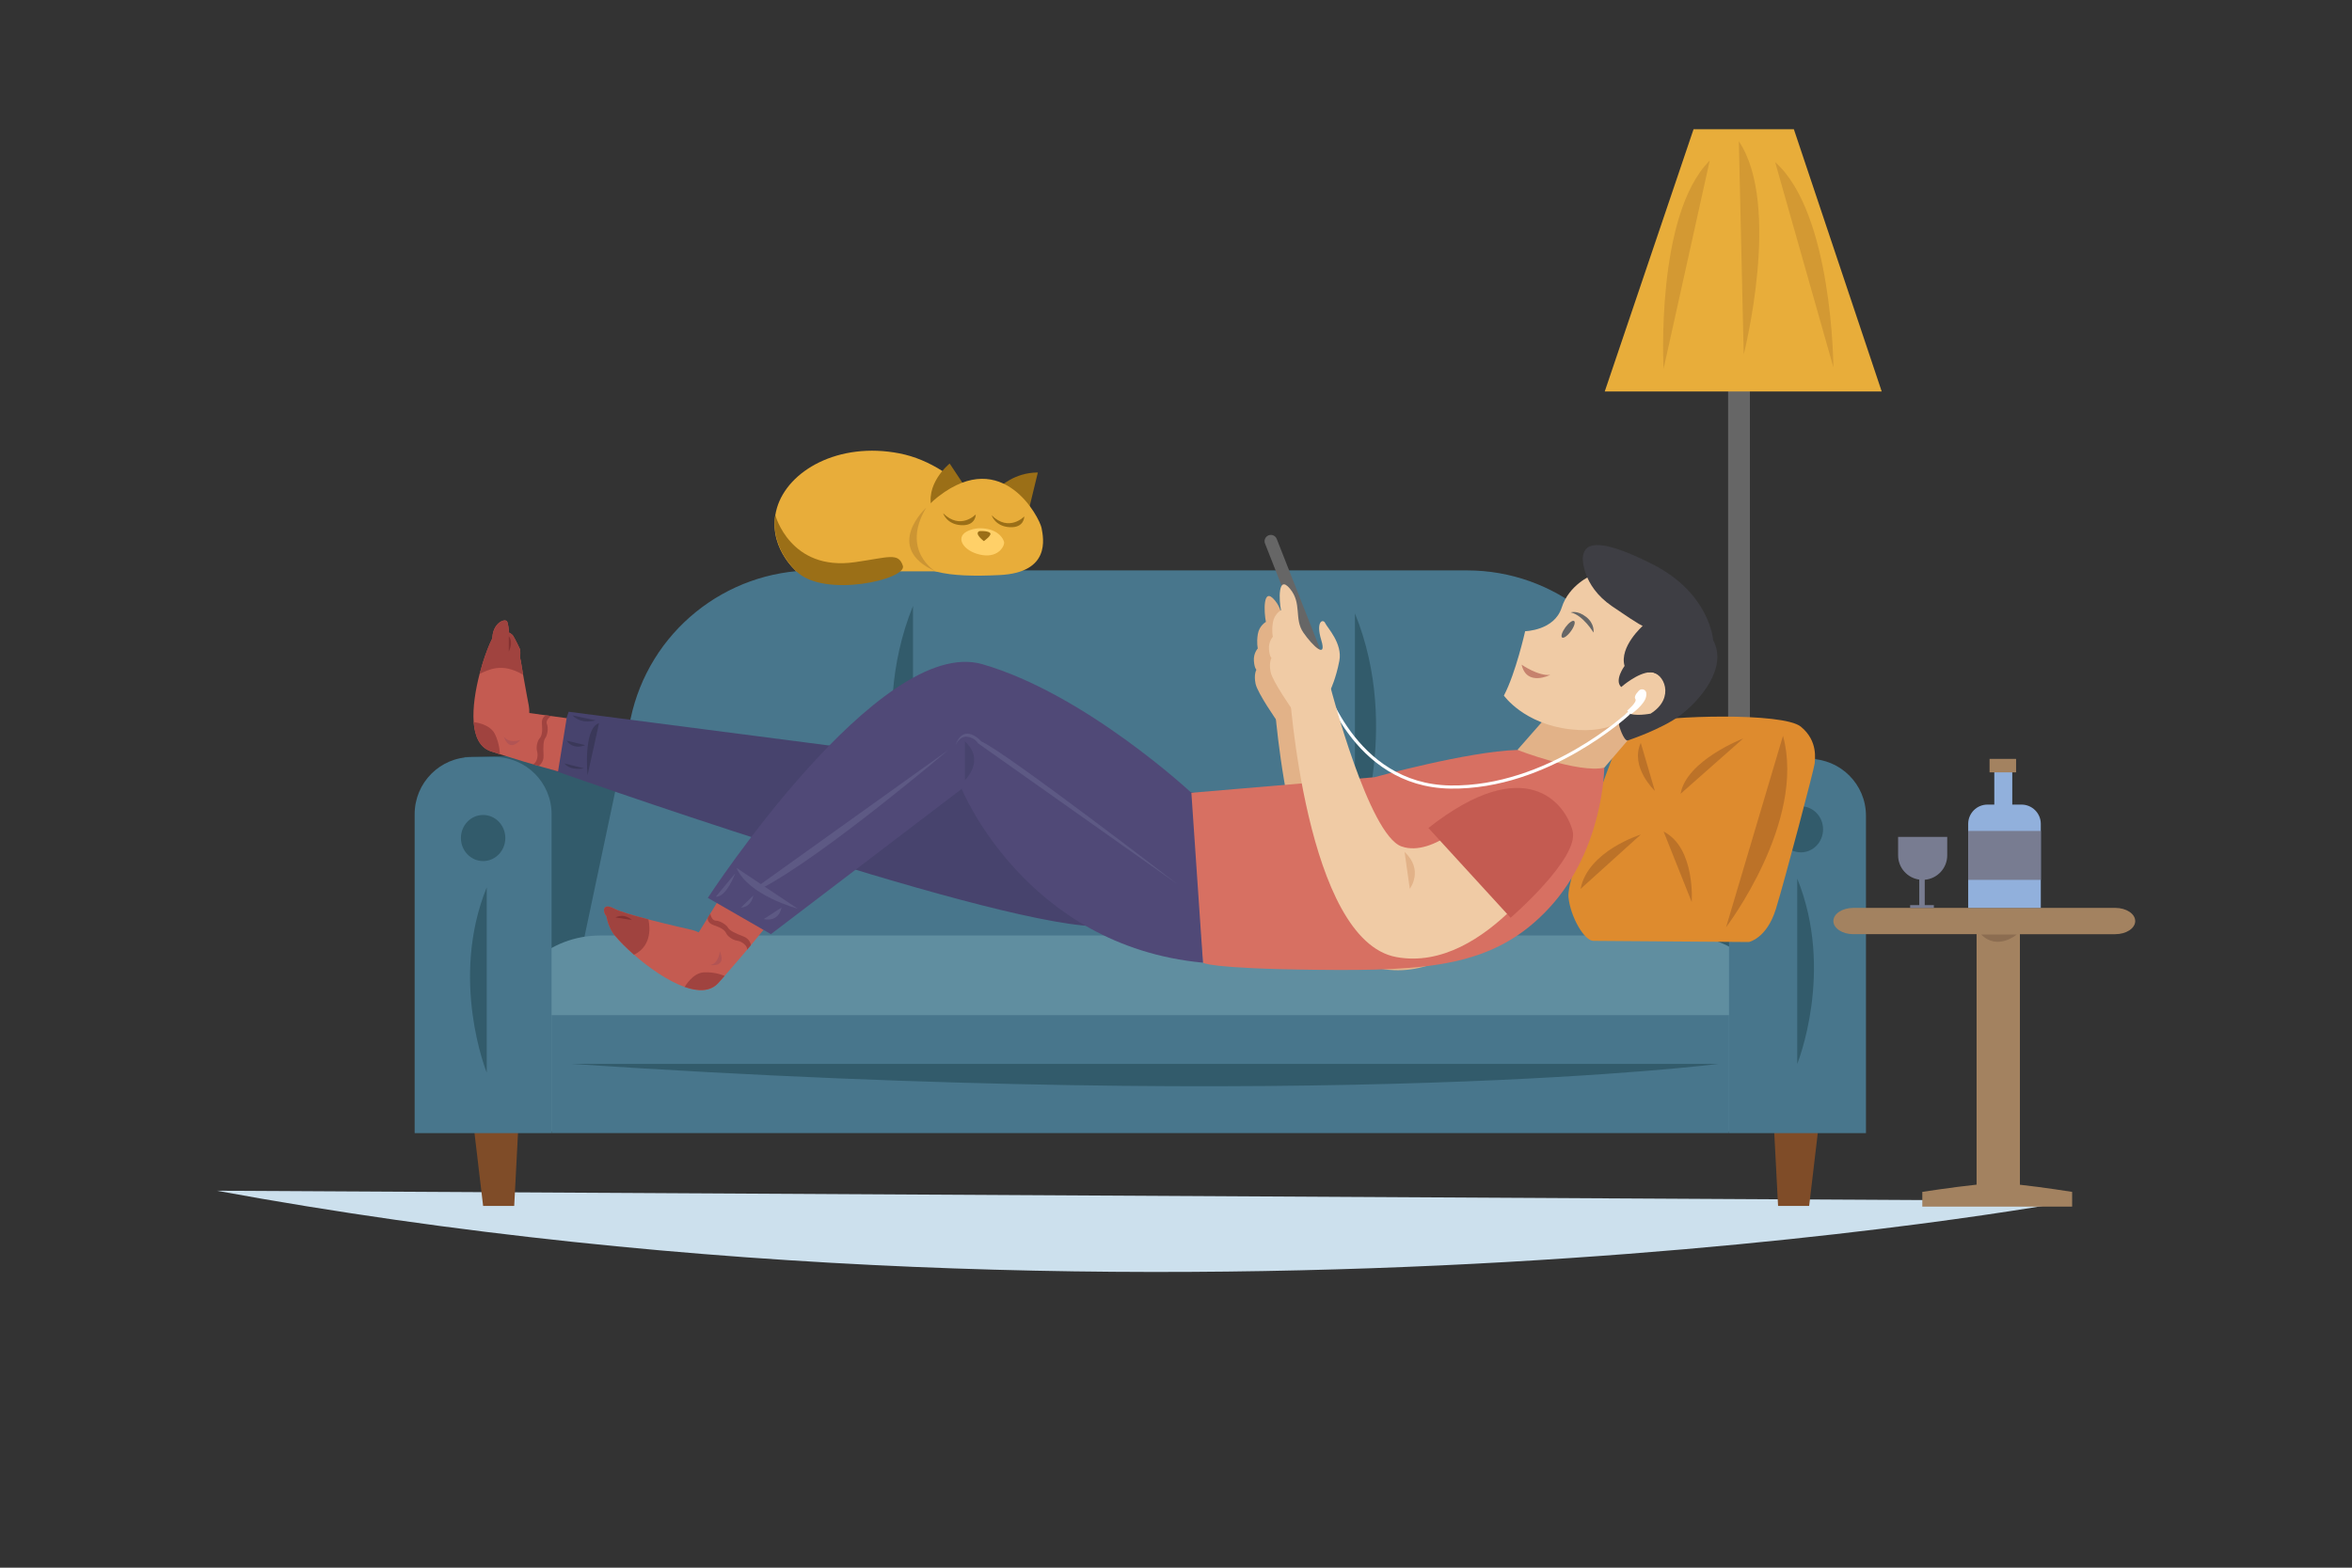 <?xml version="1.0" encoding="utf-8"?>
<!-- Generator: Adobe Illustrator 16.0.0, SVG Export Plug-In . SVG Version: 6.00 Build 0)  -->
<!DOCTYPE svg PUBLIC "-//W3C//DTD SVG 1.1//EN" "http://www.w3.org/Graphics/SVG/1.1/DTD/svg11.dtd">
<svg version="1.1" xmlns="http://www.w3.org/2000/svg" xmlns:xlink="http://www.w3.org/1999/xlink" x="0px" y="0px" width="750px"
	 height="500px" viewBox="0 0 750 500" enable-background="new 0 0 750 500" xml:space="preserve">
<rect x="0" y="0" width="750" height="500" fill="#333333" stroke="none"/>
<g id="BACKGROUND">
</g>
<g id="OBJECTS">
	<path id="XMLID_12_" fill="#CCE0ED" d="M69.128,379.772l591.633,3.25C660.761,383.022,376.128,436.117,69.128,379.772z"/>
	<g id="XMLID_63_">
		<rect id="XMLID_29_" x="551.059" y="102.522" fill="#666666" width="6.947" height="247.504"/>
		<polygon id="XMLID_26_" fill="#E8AD3A" points="600.032,124.852 511.718,124.852 540.031,41.227 572.025,41.227 		"/>
		<path id="XMLID_32_" fill="#D39933" d="M545.191,51.22l-14.716,66.418C530.475,117.639,527.799,68.532,545.191,51.22z"/>
		<path id="XMLID_41_" fill="#D39933" d="M566.056,51.707l18.569,65.445C584.625,117.152,584.428,67.974,566.056,51.707z"/>
		<path id="XMLID_45_" fill="#D39933" d="M554.476,45.044l1.554,68.011C556.03,113.056,568.179,65.401,554.476,45.044z"/>
	</g>
	<g id="XMLID_64_">
		<polygon id="XMLID_3_" fill="#7F4C28" points="581.074,349.318 576.9,384.617 566.987,384.617 565.129,349.015 		"/>
		<polygon id="XMLID_4_" fill="#7F4C28" points="149.881,349.318 154.055,384.617 163.968,384.617 165.826,349.015 		"/>
		<polygon id="XMLID_5_" fill="#325B6B" points="579.137,242.039 528.448,240.634 530.444,300.524 579.137,315.874 		"/>
		<polygon id="XMLID_6_" fill="#325B6B" points="148.101,241.469 198.791,240.064 196.794,299.955 148.101,315.303 		"/>
		<path id="XMLID_7_" fill="#48768C" d="M542.31,301.013l-16.402-72.641c-6.133-27.159-30.262-46.447-58.104-46.447h-208.43
			c-28.148,0-52.455,19.704-58.279,47.243l-15.193,71.845H542.31z"/>
		<path id="XMLID_8_" fill="#608EA0" d="M536.657,298.367H376.784h-25.475H191.436c-16.333,0-29.574,11.967-29.574,26.729v35.726
			h189.447h25.475H566.23v-35.726C566.23,310.333,552.99,298.367,536.657,298.367z"/>
		<path id="XMLID_9_" fill="#48768C" d="M175.888,361.391V259.683c0-10.059-8.116-18.214-18.128-18.214h-7.41
			c-10.012,0-18.128,8.155-18.128,18.214v101.708H175.888z"/>
		<path id="XMLID_10_" fill="#48768C" d="M551.35,361.391V260.167c0-10.011,8.116-18.127,18.128-18.127h7.409
			c10.012,0,18.128,8.116,18.128,18.127v101.225H551.35z"/>
		<ellipse id="XMLID_54_" fill="#325B6B" cx="154.055" cy="267.28" rx="7.078" ry="7.352"/>
		<path id="XMLID_53_" fill="#325B6B" d="M155.211,283v59.1C155.211,342.099,143.219,312.549,155.211,283z"/>
		<rect id="XMLID_11_" x="175.888" y="323.772" fill="#48768C" width="375.462" height="37.619"/>
		<path id="XMLID_48_" fill="#325B6B" d="M291.135,193.257v74.757C291.135,268.014,275.965,230.636,291.135,193.257z"/>
		<ellipse id="XMLID_27_" fill="#325B6B" cx="574.257" cy="264.501" rx="7.078" ry="7.353"/>
		<path id="XMLID_13_" fill="#325B6B" d="M432.059,195.626v74.757C432.059,270.383,447.229,233.005,432.059,195.626z"/>
		<path id="XMLID_51_" fill="#325B6B" d="M573.101,280.221v59.1C573.101,339.321,585.093,309.771,573.101,280.221z"/>
		<path id="XMLID_58_" fill="#325B6B" d="M182.233,339.321h365.732C547.965,339.321,422.904,355.362,182.233,339.321z"/>
	</g>
	<g id="XMLID_74_">
		<path id="XMLID_28_" fill="#DE8B2E" d="M513.997,242.028c0,0-14.484,37.788-13.855,44.085c0.63,6.298,5.039,13.965,7.978,13.965
			l49.546,0.372c0,0,5.715-1.11,8.63-10.558s12.362-45.346,12.362-46.395c0-1.05,1.259-7.098-4.409-11.736
			c-5.668-4.639-43.036-3.491-50.174-1.28C518.844,232.102,516.805,234.521,513.997,242.028z"/>
		<path id="XMLID_49_" fill="#BC7228" d="M568.557,234.678l-18.152,61.062C550.405,295.74,576.03,262.079,568.557,234.678z"/>
		<path id="XMLID_50_" fill="#BC7228" d="M535.9,253.173l19.975-17.646C555.875,235.527,537.757,242.493,535.9,253.173z"/>
		<path id="XMLID_52_" fill="#BC7228" d="M523.207,236.92l4.489,15.324C527.696,252.245,519.647,244.66,523.207,236.92z"/>
		<path id="XMLID_55_" fill="#BC7228" d="M530.482,265.208l8.967,22.482C539.449,287.691,540.698,270.434,530.482,265.208z"/>
		<path id="XMLID_57_" fill="#BC7228" d="M504.013,283.511l19.193-17.336C523.207,266.175,506.335,271.37,504.013,283.511z"/>
	</g>
	<g id="XMLID_2_">
		<g id="XMLID_61_">
			<path id="XMLID_56_" fill="#A38260" d="M674.518,289.565h-41.369h-0.801h-41.369c-3.509,0-6.354,1.877-6.354,4.192
				c0,2.316,2.845,4.193,6.354,4.193h39.312v79.882c-7.606,0.8-17.307,2.305-17.307,2.305v4.701h47.777v-4.701
				c0,0-9.282-1.471-16.657-2.276v-79.91h30.414c3.509,0,6.354-1.877,6.354-4.193C680.872,291.442,678.027,289.565,674.518,289.565z
				"/>
			<path id="XMLID_67_" fill="#8C6D51" d="M631.753,298.056h11.335C643.088,298.056,636.994,303.296,631.753,298.056z"/>
		</g>
		<g id="XMLID_38_">
			<path id="XMLID_40_" fill="#787C91" d="M605.264,266.916v5.881c0,3.955,2.937,7.217,6.746,7.746v8.129h-2.906v0.894h7.557v-0.894
				h-2.906v-8.078c4.016-0.335,7.172-3.695,7.172-7.797v-5.881H605.264z"/>
			<g id="XMLID_46_">
				<path id="XMLID_59_" fill="#91B0DC" d="M644.612,256.617h-2.945v-11.701h-5.729v11.701h-2.174c-3.399,0-6.154,2.755-6.154,6.154
					v26.794h23.157v-26.794C650.767,259.372,648.011,256.617,644.612,256.617z"/>
				<rect id="XMLID_60_" x="627.61" y="265.026" fill="#787C91" width="23.157" height="15.601"/>
				<rect id="XMLID_62_" x="634.428" y="242.039" fill="#A38260" width="8.457" height="4.298"/>
			</g>
		</g>
	</g>
	<g id="XMLID_75_">
		<path id="XMLID_66_" fill="#E8AD3A" d="M253.955,182.226c0,0-9.699-8.219-6.213-20.19c3.485-11.972,19.701-21.216,39.099-17.428
			c19.398,3.789,34.855,24.317,36.371,37.618H253.955z"/>
		<path id="XMLID_68_" fill="#9B6F17" d="M318.808,155.337c0,0,4.642-4.642,12.141-4.642l-2.976,12.26L318.808,155.337z"/>
		<path id="XMLID_70_" fill="#9B6F17" d="M308.096,155.784l-5.267-7.945c0,0-8.421,6.784-5.445,15.116
			C300.359,171.287,308.096,155.784,308.096,155.784z"/>
		<path id="XMLID_47_" fill="#E8AD3A" d="M299.288,158.313c0,0-10.474,7.736-9.403,16.068c1.071,8.332,12.617,9.843,28.923,9.028
			c16.307-0.815,13.926-11.766,13.331-14.979C331.544,165.216,319.879,142.364,299.288,158.313z"/>
		<path id="XMLID_71_" fill="#9B6F17" d="M300.742,163.699c0,0,1.104,3.563,5.791,3.804s4.615-3.438,4.615-3.438
			S306.287,169.182,300.742,163.699z"/>
		<path id="XMLID_72_" fill="#FFD068" d="M307.581,169.979c0,0,2.435-2.022,6.728-1.362c4.292,0.661,5.572,3.178,5.861,4.21
			c0.289,1.032-1.527,5.036-6.893,4.21C307.911,176.211,304.815,172.208,307.581,169.979z"/>
		<path id="XMLID_69_" fill="#9B6F17" d="M316.215,164.343c0,0,1.104,3.563,5.791,3.804s4.615-3.438,4.615-3.438
			S321.76,169.825,316.215,164.343z"/>
		<path id="XMLID_73_" fill="#9B6F17" d="M312.286,169.401c0,0,2.353-0.206,3.343,0.496c0.99,0.702-1.899,2.683-1.899,2.683
			S310.511,170.185,312.286,169.401z"/>
		<path id="XMLID_76_" fill="#CC9533" d="M295.355,161.901c0,0-13.921,12.707,2.913,20.325
			C298.269,182.226,287.125,175.634,295.355,161.901z"/>
		<path id="XMLID_77_" fill="#9B6F17" d="M272.52,179.312c10.961-1.556,13.942-3.182,15.382,1.137
			c1.439,4.319-25.081,10.451-33.946,1.778c-8.865-8.673-6.726-17.938-6.726-17.938S251.985,182.226,272.52,179.312z"/>
	</g>
	<path id="XMLID_83_" fill="#47436D" d="M372.193,258.027c0,0-2.833,31.528,5.667,42.028L372.193,258.027z"/>
	<g id="XMLID_97_">
		<g id="XMLID_65_">
			<g id="XMLID_85_">
				<path id="XMLID_95_" fill="#C45B51" d="M243.54,296.465c0,0-5.07,6.37-12.48,14.79c0,0,0,0.01-0.01,0.02
					c-0.63,0.71-1.28,1.44-1.94,2.181c-2.53,2.85-6.47,2.84-10.78,1.33c-5.49-1.931-11.59-6.29-16.16-10.28
					c-2.57-2.25-4.66-4.38-5.89-5.891c0-0.01-0.01-0.01-0.02-0.02c-2.29-2.41-2.9-6.46-2.9-6.46c-1.08-0.91-1.58-4.5,2.5-2.33
					c1.68,0.9,6.18,2.2,10.87,3.42c0,0,0,0,0.01,0.01c6.69,1.74,13.79,3.32,13.79,3.32c0.78,0.18,1.56,0.48,2.28,0.82l6.3-10.24
					L243.54,296.465z"/>
				<path id="XMLID_90_" fill="#A0433F" d="M202.17,304.505c-2.57-2.25-4.66-4.38-5.89-5.891c0-0.01-0.01-0.01-0.02-0.02
					c-2.29-2.41-2.9-6.46-2.9-6.46c-1.08-0.91-1.58-4.5,2.5-2.33c1.68,0.9,6.18,2.2,10.87,3.42c0,0,0,0,0.01,0.01
					C206.84,293.615,208.8,301.286,202.17,304.505z"/>
				<path id="XMLID_82_" fill="#A0433F" d="M225.709,292.663c0,0-0.433,1.643,1.942,2.435c2.375,0.791,3.458,1.583,3.875,2.5
					c0.417,0.916,1.958,2.208,3.5,2.416c1.542,0.209,3.375,1.626,3.208,2.896l1.21-1.446c0,0-0.126-1.991-2.543-2.866
					c-2.417-0.875-4.292-1.834-4.75-2.709c-0.458-0.875-2.417-2.208-3.875-2.25c-1.458-0.041-1.775-2.263-1.775-2.263
					L225.709,292.663z"/>
				<path id="XMLID_84_" fill="#B25454" d="M226.297,307.805c0,0,1.625-0.063,2.5-1.875s0.688-2.563,0.688-2.563
					S232.235,308.43,226.297,307.805z"/>
				<path id="XMLID_93_" fill="#A0433F" d="M231.06,311.255c0,0,0,0.01-0.01,0.02c-0.63,0.71-1.28,1.44-1.94,2.181
					c-2.53,2.85-6.47,2.84-10.78,1.33c0,0,2.47-4.48,6.15-4.671C228.17,309.935,231.06,311.255,231.06,311.255z"/>
				<path id="XMLID_20_" fill="#843131" d="M196.235,292.618l5.25,0.813C201.485,293.43,199.297,291.118,196.235,292.618z"/>
			</g>
			<path id="XMLID_24_" fill="#E2B288" d="M493.171,273.684c0,0-23.715,40.632-52.722,35.291
				c-29.006-5.34-34.113-85.674-34.113-85.674h13.233c0,0,12.074,46.668,22.522,50.383c10.447,3.715,23.914-10.892,23.914-10.892
				S486.438,255.341,493.171,273.684z"/>
			<path id="XMLID_23_" fill="#E2B288" d="M419.552,223.51c0,0,1.648-3.426,2.726-9.01c1.076-5.584-3.886-10.616-4.51-12.043
				c-0.625-1.427-3.122-0.714-1.249,5.441c1.873,6.156-2.677,1.963-5.71-2.409c-3.032-4.371-0.356-9.277-4.281-14.005
				c-3.926-4.728-3.479,3.925-2.854,6.869c0,0-2.142,1.16-2.588,3.925c-0.445,2.765,0,4.526,0,4.526s-1.427,1.54-1.248,3.949
				c0.178,2.408,0.803,2.854,0.803,2.854s-0.893,1.427-0.268,4.46c0.624,3.033,6.958,12.043,6.958,12.043L419.552,223.51z"/>
			<path id="XMLID_14_" fill="#E2B288" d="M493.175,228.574l-9.318,10.612c0,0,16.675,10.18,26.043,7.605l16.435-19.185
				C526.334,227.606,500.042,233.98,493.175,228.574z"/>
			<path id="XMLID_15_" fill="#F0CBA5" d="M531.131,217.496c-2.146-2.99-4.312-3.25-5.584-3.057
				c2.803-10.067,1.841-23.458-18.1-30.905c0,0-7.135,2.945-9.468,10.269s-11.646,7.514-11.646,7.514s-2.967,13.287-6.773,20.54
				c0,0,6.324,9.026,21.113,10.745s18.623-5.029,18.623-5.029C528.031,231.575,534.465,222.139,531.131,217.496z"/>
			<path id="XMLID_16_" fill="#3E3E44" d="M504.712,177.867c0,0-0.432,8.782,9.295,15.462c9.728,6.68,9.836,6.282,9.836,6.282
				s-7.554,6.664-5.805,12.79c0,0-3.384,4.552-1.068,6.725c0,0,5.336-4.728,9.423-4.729s8.021,8.156-0.059,13.209
				c0,0-5.313,1.027-7.11-0.28c0,0-2.736,1.48-2.979,3.703c-0.044,0.397,1.468,5.156,2.742,5.156c0,0,10.907-3.601,16.832-8.058
				c5.924-4.457,15.305-14.986,10.473-23.922c0,0-0.955-14.979-19.455-24.313C508.335,170.557,505.062,173.77,504.712,177.867z"/>
			<path id="XMLID_17_" fill="#47436D" d="M381.32,252.931l-199.985-25.927l-6.191,18.188c0,0,136.998,48.731,173.667,50.234
				S381.32,252.931,381.32,252.931z"/>
			<path id="XMLID_18_" fill="#D77062" d="M483.857,239.186c0,0,19.55,7.532,27.711,5.658c0,0-0.153,25.911-17.574,44.744
				c-17.421,18.832-38.435,20.111-74.188,19.721c-34.638-0.378-36.207-2.271-36.207-2.271l-4.65-54.107l59.283-5.032
				C438.232,247.899,468,239.667,483.857,239.186z"/>
			<path id="XMLID_31_" fill="none" stroke="#FFFFFF" stroke-linecap="round" stroke-miterlimit="10" d="M421.658,216.672
				c0,0,9.57,33.864,40.798,34.346c31.229,0.482,56.842-23.446,56.842-23.446"/>
			<path id="XMLID_21_" fill="#504977" d="M379.903,252.85c0,0-33.854-31.564-66.669-41.016s-87.524,74.53-87.524,74.53
				l20.122,11.575l60.832-46.324c0,0,20.292,50.093,76.936,55.423L379.903,252.85z"/>
			<path id="XMLID_22_" fill="#F0CBA5" d="M497.98,269.958c0,0-23.716,40.632-52.722,35.291
				c-29.006-5.34-34.114-85.674-34.114-85.674h13.234c0,0,12.073,46.668,22.521,50.383s23.915-10.892,23.915-10.892
				S491.247,251.616,497.98,269.958z"/>
			<path id="XMLID_25_" fill="#C45B51" d="M455.491,264.076l26.207,28.636c0,0,22.086-19.074,19.765-27.763
				C499.14,256.259,486.603,239.619,455.491,264.076z"/>
			<path id="XMLID_30_" fill="#666666" d="M420.385,211.094L420.385,211.094c-1.03,0.405-2.194-0.102-2.6-1.132l-14.401-36.617
				c-0.405-1.031,0.102-2.195,1.133-2.601l0,0c1.03-0.405,2.194,0.102,2.601,1.133l14.4,36.616
				C421.923,209.524,421.417,210.689,420.385,211.094z"/>
			<path id="XMLID_33_" fill="#F0CBA5" d="M424.36,219.784c0,0,1.649-3.426,2.726-9.01c1.077-5.584-3.885-10.616-4.51-12.043
				c-0.624-1.427-3.122-0.713-1.249,5.442c1.874,6.155-2.676,1.962-5.709-2.409s-0.356-9.278-4.282-14.006
				c-3.925-4.728-3.479,3.925-2.854,6.869c0,0-2.141,1.16-2.587,3.925c-0.446,2.765,0,4.526,0,4.526s-1.428,1.54-1.249,3.949
				s0.803,2.854,0.803,2.854s-0.892,1.428-0.268,4.46c0.625,3.033,6.958,12.043,6.958,12.043L424.36,219.784z"/>
			<path id="XMLID_34_" fill="#FFFFFF" d="M522.783,220.123c0,0-2.013,1.815-1.303,2.802c0.711,0.986-2.604,3.709-2.604,3.709
				s0.543,0.908,1.258,1.145c0,0,4.307-3,4.78-5.643c0.083-0.462,0.091-0.839,0.048-1.146
				C524.818,219.972,523.605,219.506,522.783,220.123L522.783,220.123z"/>
			<path id="XMLID_37_" fill="#666666" d="M500.882,195.312c0,0,2.103-0.755,4.911,1.451c2.809,2.206,2.344,4.992,2.344,4.992
				S504.829,196.24,500.882,195.312z"/>
			
				<ellipse id="XMLID_35_" transform="matrix(0.807 0.59 -0.59 0.807 214.994 -256.46)" fill="#666666" cx="500.086" cy="200.884" rx="1.074" ry="3.251"/>
			<path id="XMLID_42_" fill="#C6826D" d="M485.209,211.99c0,0,5.341,3.715,9.133,3.25
				C494.342,215.24,486.834,219.11,485.209,211.99z"/>
			<path id="XMLID_43_" fill="#47436D" d="M307.687,236.485v12.332C307.687,248.817,314.343,242.522,307.687,236.485z"/>
			<path id="XMLID_44_" fill="#E2B288" d="M447.885,271.704l1.664,11.76C449.549,283.463,454.124,277.551,447.885,271.704z"/>
			<g id="XMLID_86_">
				<path id="XMLID_101_" fill="#C45B51" d="M180.69,229.055l-2.74,16.97c0,0-7.87-2.08-18.56-5.48c0,0-0.01,0-0.02,0
					c-0.91-0.3-1.84-0.6-2.78-0.9c-3.63-1.18-5.2-4.79-5.55-9.34c-0.35-4.67,0.58-10.34,1.9-15.4c0.32-1.22,0.66-2.4,1.01-3.53
					c1.03-3.26,2.14-6.03,3.03-7.76v-0.01c0.02-0.19,0.03-0.37,0.05-0.55c0.33-4.54,4.25-6.08,4.75-4.67
					c0.29,0.84,0.46,2.32,0.55,3.39c0.5,0.25,1.02,0.58,1.28,0.99c0.58,0.91,2.02,3.83,2.22,4.33c0.12,0.3,0.09,1.76,0.05,2.86
					c0.1,0.36,0.18,0.72,0.24,1.06c0,0,0,0-0.01,0.01c0.21,1.3,0.43,2.61,0.65,3.88c0.02,0.1,0.04,0.21,0.05,0.31
					c0.92,5.27,1.8,9.78,1.8,9.78c0.15,0.78,0.19,1.62,0.17,2.41L180.69,229.055z"/>
				<path id="XMLID_89_" fill="#A0433F" d="M174.261,228.168c0,0-1.678,0.264-1.448,2.757c0.23,2.493-0.06,3.803-0.731,4.553
					c-0.672,0.75-1.235,2.681-0.806,4.176c0.429,1.496-0.132,3.744-1.362,4.102l1.81,0.526c0,0,1.773-0.917,1.603-3.481
					c-0.17-2.565-0.047-4.667,0.57-5.438c0.617-0.771,1.05-3.101,0.502-4.453c-0.548-1.352,1.358-2.536,1.358-2.536L174.261,228.168
					z"/>
				<path id="XMLID_88_" fill="#B25454" d="M160.632,234.794c0,0,0.711,1.462,2.722,1.535c2.011,0.072,2.623-0.401,2.623-0.401
					S162.447,240.482,160.632,234.794z"/>
				<path id="XMLID_87_" fill="#A0433F" d="M159.388,240.542c0,0-0.009,0.004-0.022-0.001c-0.903-0.291-1.833-0.593-2.776-0.899
					c-3.626-1.171-5.201-4.783-5.552-9.336c0,0,5.095,0.46,6.749,3.753C159.435,237.365,159.388,240.542,159.388,240.542z"/>
				<path id="XMLID_99_" fill="#A0433F" d="M166.81,215.215c-6.935-4.077-11.034-1.494-13.87-0.31c0.32-1.22,0.66-2.4,1.01-3.53
					c1.03-3.26,2.14-6.03,3.03-7.76v-0.01c0.02-0.19,0.03-0.37,0.05-0.55c0.33-4.54,4.25-6.08,4.75-4.67
					c0.29,0.84,0.46,2.32,0.55,3.39c0.5,0.25,1.02,0.58,1.28,0.99c0.58,0.91,2.02,3.83,2.22,4.33c0.12,0.3,0.09,1.76,0.05,2.86
					c0.1,0.36,0.18,0.72,0.24,1.06c0,0,0,0-0.01,0.01c0.21,1.3,0.43,2.61,0.65,3.88C166.78,215.005,166.8,215.115,166.81,215.215z"
					/>
				<path id="XMLID_19_" fill="#843131" d="M162.235,202.889v4.917C162.235,207.805,163.86,204.889,162.235,202.889z"/>
			</g>
		</g>
		<path id="XMLID_1_" fill="#5D5984" d="M241.11,283.055l61.312-43.869c0,0-39.603,33.678-59.499,44.119
			C241.421,284.093,241.516,283.305,241.11,283.055z"/>
		<path id="XMLID_39_" fill="#5D5984" d="M304.654,237.722c0,0,1.289-3.083,3.789-2.75c2.5,0.333,3.417,2.083,3.417,2.083l63.667,45
			c0,0-54.75-42.14-62.583-45.57C312.943,236.485,307.366,230.139,304.654,237.722z"/>
		<path id="XMLID_78_" fill="#5D5984" d="M234.86,276.805l19.5,13C254.36,289.805,238.61,285.638,234.86,276.805z"/>
		<path id="XMLID_79_" fill="#5D5984" d="M228.276,285.972l6.167-7.417C234.443,278.555,231.61,286.222,228.276,285.972z"/>
		<path id="XMLID_80_" fill="#5D5984" d="M236.276,289.472l3.917-3.834C240.193,285.638,239.776,289.222,236.276,289.472z"/>
		<path id="XMLID_81_" fill="#5D5984" d="M243.542,293.138l5.651-3.666C249.193,289.472,248.641,294.138,243.542,293.138z"/>
		<path id="XMLID_91_" fill="#3A3859" d="M191.026,230.636l-3.667,16.585C187.36,247.222,185.886,232.345,191.026,230.636z"/>
		<path id="XMLID_92_" fill="#3A3859" d="M182.547,228.168l7.375,1.575C189.922,229.743,185.485,231.218,182.547,228.168z"/>
		<path id="XMLID_94_" fill="#3A3859" d="M180.69,236.224l5.92,1.43C186.61,237.654,182.895,239.393,180.69,236.224z"/>
		<path id="XMLID_96_" fill="#3A3859" d="M179.985,243.493l6.25,1.563C186.235,245.055,181.985,245.993,179.985,243.493z"/>
	</g>
</g>
</svg>
